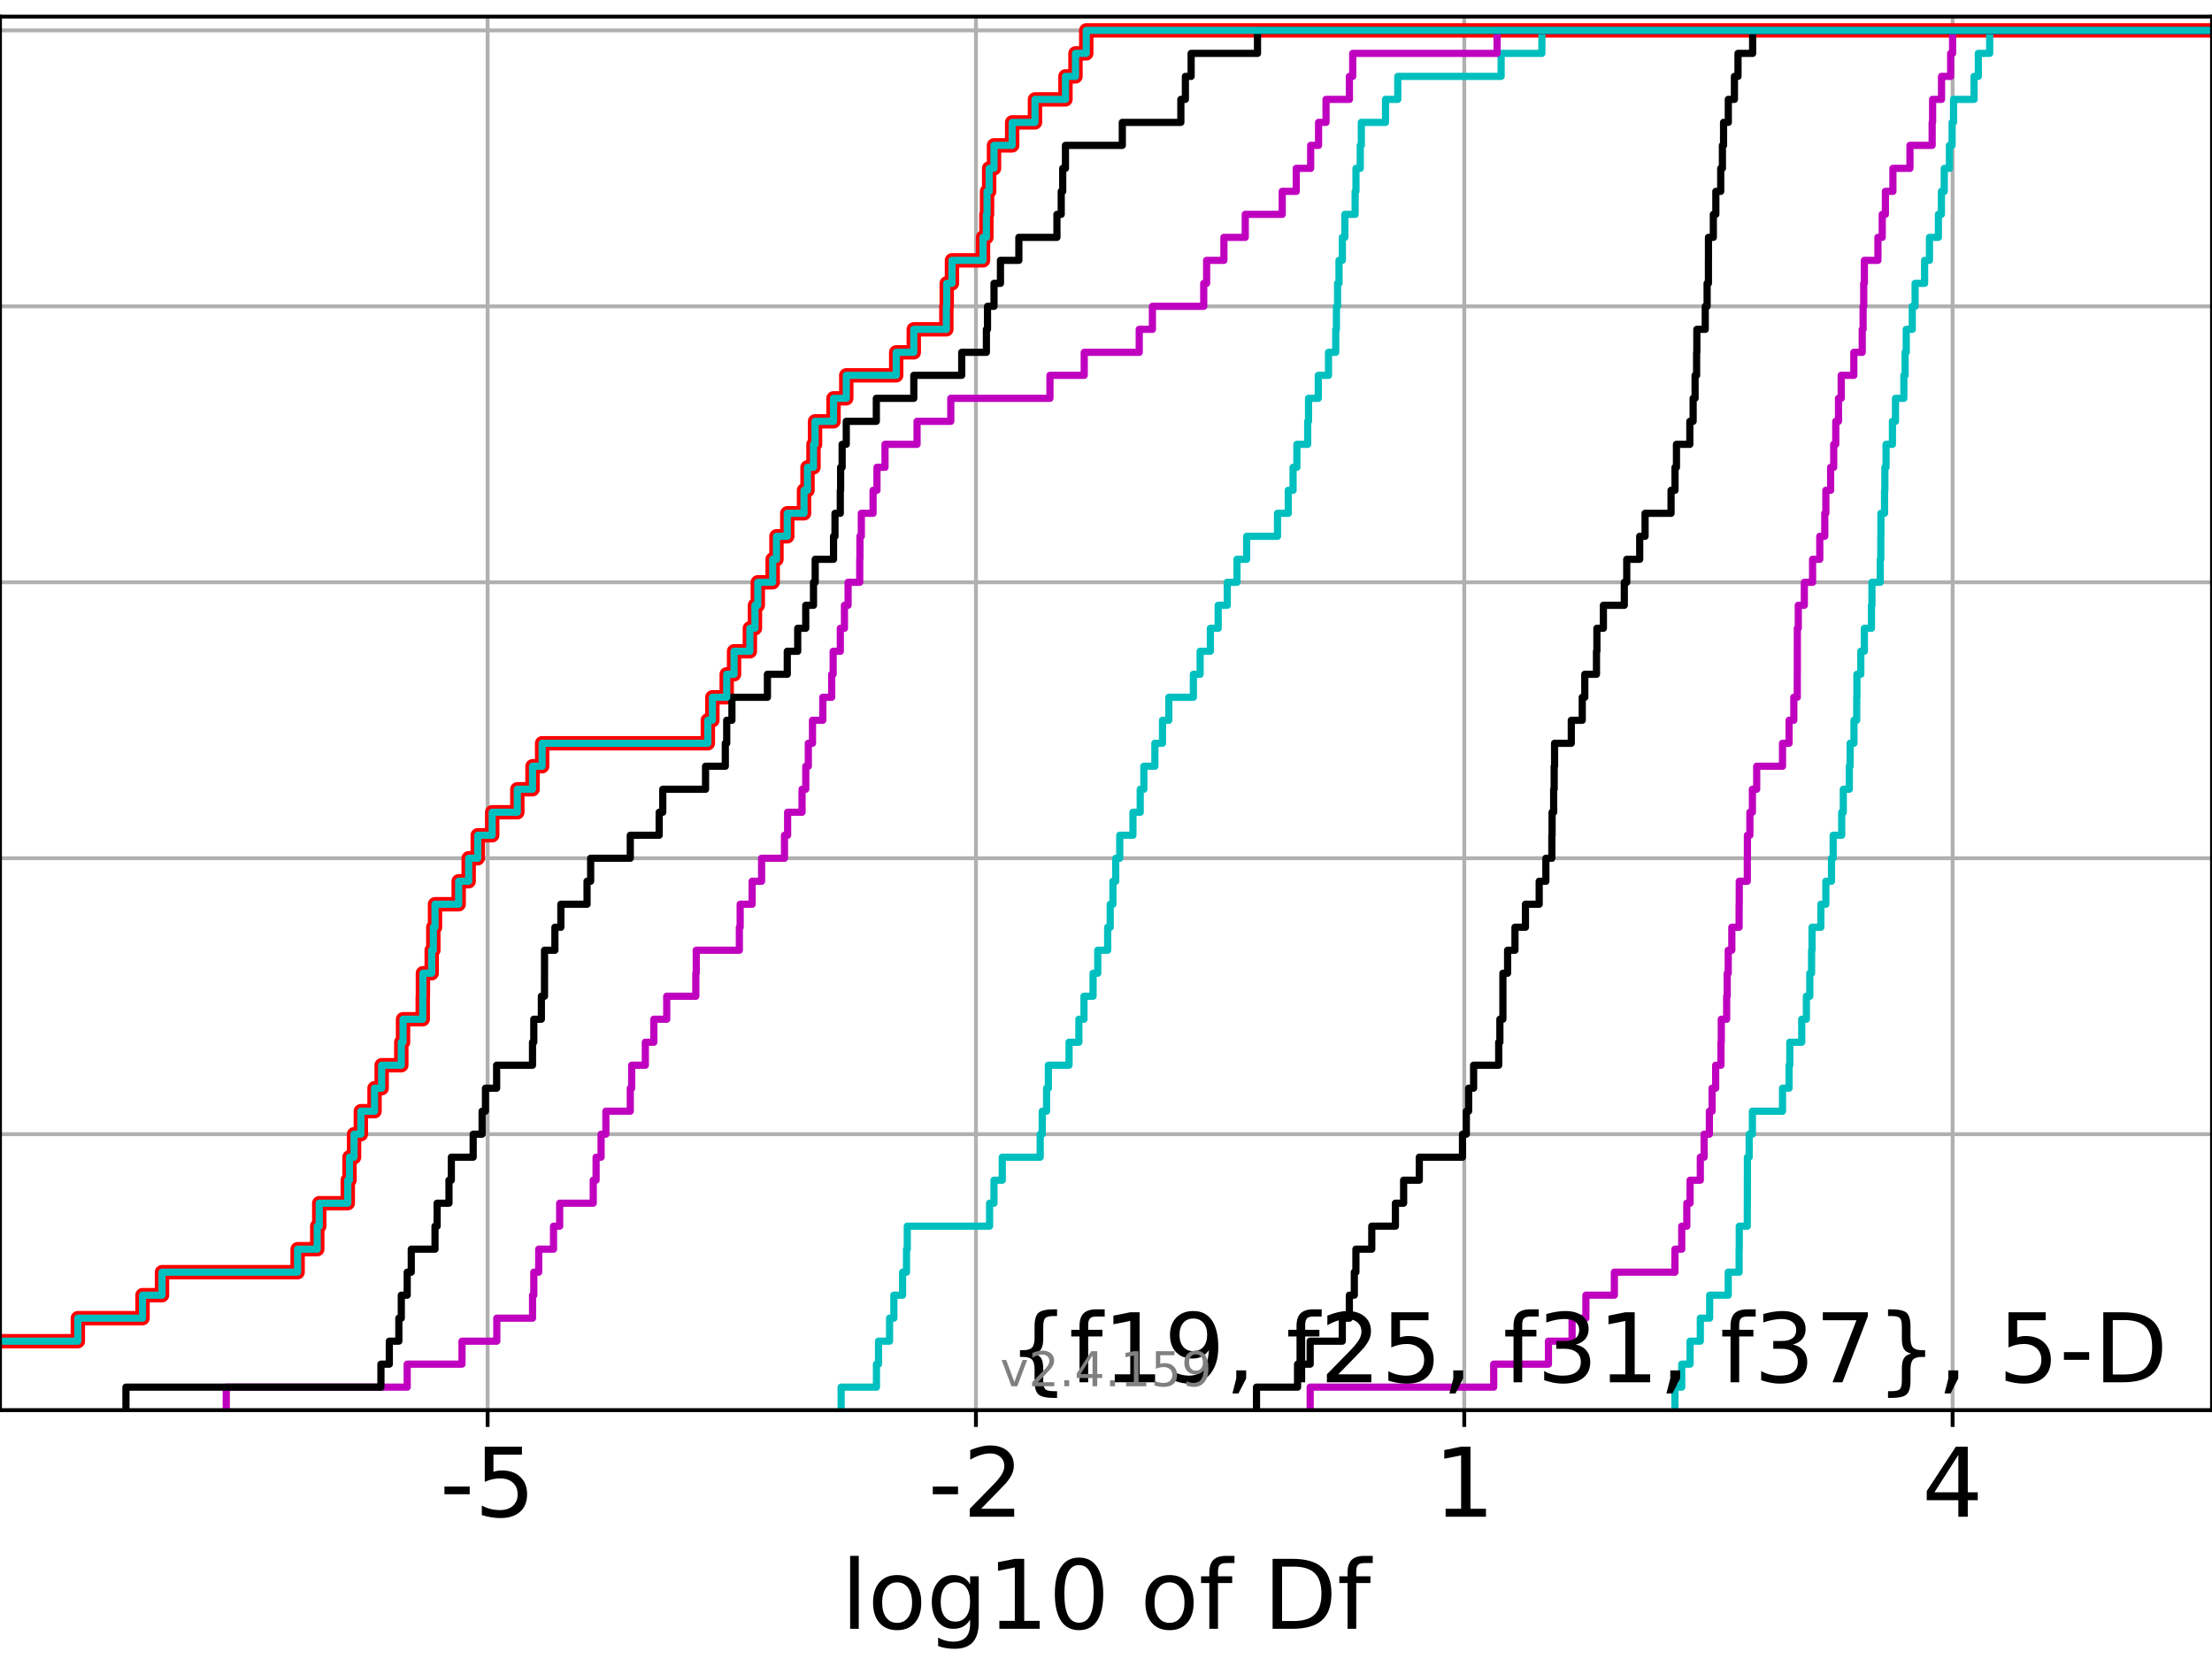 <?xml version="1.0" encoding="utf-8" standalone="no"?>
<!DOCTYPE svg PUBLIC "-//W3C//DTD SVG 1.1//EN"
  "http://www.w3.org/Graphics/SVG/1.1/DTD/svg11.dtd">
<!-- Created with matplotlib (https://matplotlib.org/) -->
<svg height="345.6pt" version="1.1" viewBox="0 0 460.8 345.6" width="460.8pt" xmlns="http://www.w3.org/2000/svg" xmlns:xlink="http://www.w3.org/1999/xlink">
 <defs>
  <style type="text/css">*{stroke-linecap:butt;stroke-linejoin:round;}</style>
 </defs>
 <g id="figure_1">
  <g id="patch_1">
   <path d="M 0 345.6 
L 460.8 345.6 
L 460.8 0 
L 0 0 
z
" style="fill:#ffffff;"/>
  </g>
  <g id="axes_1">
   <g id="patch_2">
    <path d="M 0 293.76 
L 460.8 293.76 
L 460.8 3.456 
L 0 3.456 
z
" style="fill:#ffffff;"/>
   </g>
   <g id="matplotlib.axis_1">
    <g id="xtick_1">
     <g id="line2d_1">
      <path clip-path="url(#pe3afa2df1f)" d="M 101.581 293.76 
L 101.581 3.456 
" style="fill:none;stroke:#b0b0b0;stroke-linecap:square;stroke-width:0.8;"/>
     </g>
     <g id="line2d_2">
      <defs>
       <path d="M 0 0 
L 0 3.5 
" id="m85951fb81a" style="stroke:#000000;stroke-width:0.8;"/>
      </defs>
      <g>
       <use style="stroke:#000000;stroke-width:0.8;" x="101.581" xlink:href="#m85951fb81a" y="293.76"/>
      </g>
     </g>
     <g id="text_1">
      <!-- -5 -->
      <g transform="translate(91.61 315.957)scale(0.2 -0.2)">
       <defs>
        <path d="M 4.891 31.391 
L 31.203 31.391 
L 31.203 23.391 
L 4.891 23.391 
z
" id="DejaVuSans-45"/>
        <path d="M 10.797 72.906 
L 49.516 72.906 
L 49.516 64.594 
L 19.828 64.594 
L 19.828 46.734 
Q 21.969 47.469 24.109 47.828 
Q 26.266 48.188 28.422 48.188 
Q 40.625 48.188 47.75 41.5 
Q 54.891 34.812 54.891 23.391 
Q 54.891 11.625 47.562 5.094 
Q 40.234 -1.422 26.906 -1.422 
Q 22.312 -1.422 17.547 -0.641 
Q 12.797 0.141 7.719 1.703 
L 7.719 11.625 
Q 12.109 9.234 16.797 8.062 
Q 21.484 6.891 26.703 6.891 
Q 35.156 6.891 40.078 11.328 
Q 45.016 15.766 45.016 23.391 
Q 45.016 31 40.078 35.438 
Q 35.156 39.891 26.703 39.891 
Q 22.75 39.891 18.812 39.016 
Q 14.891 38.141 10.797 36.281 
z
" id="DejaVuSans-53"/>
       </defs>
       <use xlink:href="#DejaVuSans-45"/>
       <use x="36.084" xlink:href="#DejaVuSans-53"/>
      </g>
     </g>
    </g>
    <g id="xtick_2">
     <g id="line2d_3">
      <path clip-path="url(#pe3afa2df1f)" d="M 203.308 293.76 
L 203.308 3.456 
" style="fill:none;stroke:#b0b0b0;stroke-linecap:square;stroke-width:0.8;"/>
     </g>
     <g id="line2d_4">
      <g>
       <use style="stroke:#000000;stroke-width:0.8;" x="203.308" xlink:href="#m85951fb81a" y="293.76"/>
      </g>
     </g>
     <g id="text_2">
      <!-- -2 -->
      <g transform="translate(193.338 315.957)scale(0.2 -0.2)">
       <defs>
        <path d="M 19.188 8.297 
L 53.609 8.297 
L 53.609 0 
L 7.328 0 
L 7.328 8.297 
Q 12.938 14.109 22.625 23.891 
Q 32.328 33.688 34.812 36.531 
Q 39.547 41.844 41.422 45.531 
Q 43.312 49.219 43.312 52.781 
Q 43.312 58.594 39.234 62.25 
Q 35.156 65.922 28.609 65.922 
Q 23.969 65.922 18.812 64.312 
Q 13.672 62.703 7.812 59.422 
L 7.812 69.391 
Q 13.766 71.781 18.938 73 
Q 24.125 74.219 28.422 74.219 
Q 39.75 74.219 46.484 68.547 
Q 53.219 62.891 53.219 53.422 
Q 53.219 48.922 51.531 44.891 
Q 49.859 40.875 45.406 35.406 
Q 44.188 33.984 37.641 27.219 
Q 31.109 20.453 19.188 8.297 
z
" id="DejaVuSans-50"/>
       </defs>
       <use xlink:href="#DejaVuSans-45"/>
       <use x="36.084" xlink:href="#DejaVuSans-50"/>
      </g>
     </g>
    </g>
    <g id="xtick_3">
     <g id="line2d_5">
      <path clip-path="url(#pe3afa2df1f)" d="M 305.035 293.76 
L 305.035 3.456 
" style="fill:none;stroke:#b0b0b0;stroke-linecap:square;stroke-width:0.8;"/>
     </g>
     <g id="line2d_6">
      <g>
       <use style="stroke:#000000;stroke-width:0.8;" x="305.035" xlink:href="#m85951fb81a" y="293.76"/>
      </g>
     </g>
     <g id="text_3">
      <!-- 1 -->
      <g transform="translate(298.673 315.957)scale(0.2 -0.2)">
       <defs>
        <path d="M 12.406 8.297 
L 28.516 8.297 
L 28.516 63.922 
L 10.984 60.406 
L 10.984 69.391 
L 28.422 72.906 
L 38.281 72.906 
L 38.281 8.297 
L 54.391 8.297 
L 54.391 0 
L 12.406 0 
z
" id="DejaVuSans-49"/>
       </defs>
       <use xlink:href="#DejaVuSans-49"/>
      </g>
     </g>
    </g>
    <g id="xtick_4">
     <g id="line2d_7">
      <path clip-path="url(#pe3afa2df1f)" d="M 406.763 293.76 
L 406.763 3.456 
" style="fill:none;stroke:#b0b0b0;stroke-linecap:square;stroke-width:0.8;"/>
     </g>
     <g id="line2d_8">
      <g>
       <use style="stroke:#000000;stroke-width:0.8;" x="406.763" xlink:href="#m85951fb81a" y="293.76"/>
      </g>
     </g>
     <g id="text_4">
      <!-- 4 -->
      <g transform="translate(400.4 315.957)scale(0.2 -0.2)">
       <defs>
        <path d="M 37.797 64.312 
L 12.891 25.391 
L 37.797 25.391 
z
M 35.203 72.906 
L 47.609 72.906 
L 47.609 25.391 
L 58.016 25.391 
L 58.016 17.188 
L 47.609 17.188 
L 47.609 0 
L 37.797 0 
L 37.797 17.188 
L 4.891 17.188 
L 4.891 26.703 
z
" id="DejaVuSans-52"/>
       </defs>
       <use xlink:href="#DejaVuSans-52"/>
      </g>
     </g>
    </g>
    <g id="text_5">
     <!-- log10 of Df -->
     <g transform="translate(175.214 339.313)scale(0.2 -0.2)">
      <defs>
       <path d="M 9.422 75.984 
L 18.406 75.984 
L 18.406 0 
L 9.422 0 
z
" id="DejaVuSans-108"/>
       <path d="M 30.609 48.391 
Q 23.391 48.391 19.188 42.75 
Q 14.984 37.109 14.984 27.297 
Q 14.984 17.484 19.156 11.844 
Q 23.344 6.203 30.609 6.203 
Q 37.797 6.203 41.984 11.859 
Q 46.188 17.531 46.188 27.297 
Q 46.188 37.016 41.984 42.703 
Q 37.797 48.391 30.609 48.391 
z
M 30.609 56 
Q 42.328 56 49.016 48.375 
Q 55.719 40.766 55.719 27.297 
Q 55.719 13.875 49.016 6.219 
Q 42.328 -1.422 30.609 -1.422 
Q 18.844 -1.422 12.172 6.219 
Q 5.516 13.875 5.516 27.297 
Q 5.516 40.766 12.172 48.375 
Q 18.844 56 30.609 56 
z
" id="DejaVuSans-111"/>
       <path d="M 45.406 27.984 
Q 45.406 37.75 41.375 43.109 
Q 37.359 48.484 30.078 48.484 
Q 22.859 48.484 18.828 43.109 
Q 14.797 37.75 14.797 27.984 
Q 14.797 18.266 18.828 12.891 
Q 22.859 7.516 30.078 7.516 
Q 37.359 7.516 41.375 12.891 
Q 45.406 18.266 45.406 27.984 
z
M 54.391 6.781 
Q 54.391 -7.172 48.188 -13.984 
Q 42 -20.797 29.203 -20.797 
Q 24.469 -20.797 20.266 -20.094 
Q 16.062 -19.391 12.109 -17.922 
L 12.109 -9.188 
Q 16.062 -11.328 19.922 -12.344 
Q 23.781 -13.375 27.781 -13.375 
Q 36.625 -13.375 41.016 -8.766 
Q 45.406 -4.156 45.406 5.172 
L 45.406 9.625 
Q 42.625 4.781 38.281 2.391 
Q 33.938 0 27.875 0 
Q 17.828 0 11.672 7.656 
Q 5.516 15.328 5.516 27.984 
Q 5.516 40.672 11.672 48.328 
Q 17.828 56 27.875 56 
Q 33.938 56 38.281 53.609 
Q 42.625 51.219 45.406 46.391 
L 45.406 54.688 
L 54.391 54.688 
z
" id="DejaVuSans-103"/>
       <path d="M 31.781 66.406 
Q 24.172 66.406 20.328 58.906 
Q 16.5 51.422 16.5 36.375 
Q 16.5 21.391 20.328 13.891 
Q 24.172 6.391 31.781 6.391 
Q 39.453 6.391 43.281 13.891 
Q 47.125 21.391 47.125 36.375 
Q 47.125 51.422 43.281 58.906 
Q 39.453 66.406 31.781 66.406 
z
M 31.781 74.219 
Q 44.047 74.219 50.516 64.516 
Q 56.984 54.828 56.984 36.375 
Q 56.984 17.969 50.516 8.266 
Q 44.047 -1.422 31.781 -1.422 
Q 19.531 -1.422 13.062 8.266 
Q 6.594 17.969 6.594 36.375 
Q 6.594 54.828 13.062 64.516 
Q 19.531 74.219 31.781 74.219 
z
" id="DejaVuSans-48"/>
       <path id="DejaVuSans-32"/>
       <path d="M 37.109 75.984 
L 37.109 68.5 
L 28.516 68.5 
Q 23.688 68.5 21.797 66.547 
Q 19.922 64.594 19.922 59.516 
L 19.922 54.688 
L 34.719 54.688 
L 34.719 47.703 
L 19.922 47.703 
L 19.922 0 
L 10.891 0 
L 10.891 47.703 
L 2.297 47.703 
L 2.297 54.688 
L 10.891 54.688 
L 10.891 58.5 
Q 10.891 67.625 15.141 71.797 
Q 19.391 75.984 28.609 75.984 
z
" id="DejaVuSans-102"/>
       <path d="M 19.672 64.797 
L 19.672 8.109 
L 31.594 8.109 
Q 46.688 8.109 53.688 14.938 
Q 60.688 21.781 60.688 36.531 
Q 60.688 51.172 53.688 57.984 
Q 46.688 64.797 31.594 64.797 
z
M 9.812 72.906 
L 30.078 72.906 
Q 51.266 72.906 61.172 64.094 
Q 71.094 55.281 71.094 36.531 
Q 71.094 17.672 61.125 8.828 
Q 51.172 0 30.078 0 
L 9.812 0 
z
" id="DejaVuSans-68"/>
      </defs>
      <use xlink:href="#DejaVuSans-108"/>
      <use x="27.783" xlink:href="#DejaVuSans-111"/>
      <use x="88.965" xlink:href="#DejaVuSans-103"/>
      <use x="152.441" xlink:href="#DejaVuSans-49"/>
      <use x="216.064" xlink:href="#DejaVuSans-48"/>
      <use x="279.688" xlink:href="#DejaVuSans-32"/>
      <use x="311.475" xlink:href="#DejaVuSans-111"/>
      <use x="372.656" xlink:href="#DejaVuSans-102"/>
      <use x="407.861" xlink:href="#DejaVuSans-32"/>
      <use x="439.648" xlink:href="#DejaVuSans-68"/>
      <use x="516.65" xlink:href="#DejaVuSans-102"/>
     </g>
    </g>
   </g>
   <g id="matplotlib.axis_2">
    <g id="ytick_1">
     <g id="line2d_9">
      <path clip-path="url(#pe3afa2df1f)" d="M 0 293.76 
L 460.8 293.76 
" style="fill:none;stroke:#b0b0b0;stroke-linecap:square;stroke-width:0.8;"/>
     </g>
     <g id="line2d_10">
      <defs>
       <path d="M 0 0 
L -3.5 0 
" id="m89ffb1d52b" style="stroke:#000000;stroke-width:0.8;"/>
      </defs>
      <g>
       <use style="stroke:#000000;stroke-width:0.8;" x="0" xlink:href="#m89ffb1d52b" y="293.76"/>
      </g>
     </g>
    </g>
    <g id="ytick_2">
     <g id="line2d_11">
      <path clip-path="url(#pe3afa2df1f)" d="M 0 236.274 
L 460.8 236.274 
" style="fill:none;stroke:#b0b0b0;stroke-linecap:square;stroke-width:0.8;"/>
     </g>
     <g id="line2d_12">
      <g>
       <use style="stroke:#000000;stroke-width:0.8;" x="0" xlink:href="#m89ffb1d52b" y="236.274"/>
      </g>
     </g>
    </g>
    <g id="ytick_3">
     <g id="line2d_13">
      <path clip-path="url(#pe3afa2df1f)" d="M 0 178.788 
L 460.8 178.788 
" style="fill:none;stroke:#b0b0b0;stroke-linecap:square;stroke-width:0.8;"/>
     </g>
     <g id="line2d_14">
      <g>
       <use style="stroke:#000000;stroke-width:0.8;" x="0" xlink:href="#m89ffb1d52b" y="178.788"/>
      </g>
     </g>
    </g>
    <g id="ytick_4">
     <g id="line2d_15">
      <path clip-path="url(#pe3afa2df1f)" d="M 0 121.302 
L 460.8 121.302 
" style="fill:none;stroke:#b0b0b0;stroke-linecap:square;stroke-width:0.8;"/>
     </g>
     <g id="line2d_16">
      <g>
       <use style="stroke:#000000;stroke-width:0.8;" x="0" xlink:href="#m89ffb1d52b" y="121.302"/>
      </g>
     </g>
    </g>
    <g id="ytick_5">
     <g id="line2d_17">
      <path clip-path="url(#pe3afa2df1f)" d="M 0 63.816 
L 460.8 63.816 
" style="fill:none;stroke:#b0b0b0;stroke-linecap:square;stroke-width:0.8;"/>
     </g>
     <g id="line2d_18">
      <g>
       <use style="stroke:#000000;stroke-width:0.8;" x="0" xlink:href="#m89ffb1d52b" y="63.816"/>
      </g>
     </g>
    </g>
    <g id="ytick_6">
     <g id="line2d_19">
      <path clip-path="url(#pe3afa2df1f)" d="M 0 6.33 
L 460.8 6.33 
" style="fill:none;stroke:#b0b0b0;stroke-linecap:square;stroke-width:0.8;"/>
     </g>
     <g id="line2d_20">
      <g>
       <use style="stroke:#000000;stroke-width:0.8;" x="0" xlink:href="#m89ffb1d52b" y="6.33"/>
      </g>
     </g>
    </g>
   </g>
   <g id="line2d_21">
    <path clip-path="url(#pe3afa2df1f)" d="M -1 279.389 
L 16.219 279.389 
L 16.219 274.598 
L 29.692 274.598 
L 29.692 269.808 
L 33.747 269.808 
L 33.747 265.017 
L 61.999 265.017 
L 61.999 260.227 
L 66.087 260.227 
L 66.087 255.436 
L 66.505 255.436 
L 66.505 250.646 
L 72.447 250.646 
L 72.447 245.855 
L 72.808 245.855 
L 72.808 241.065 
L 73.755 241.065 
L 73.755 236.274 
L 75.175 236.274 
L 75.175 231.484 
L 78.022 231.484 
L 78.022 226.693 
L 79.507 226.693 
L 79.507 221.903 
L 83.599 221.903 
L 83.599 217.112 
L 83.961 217.112 
L 83.961 212.322 
L 88.064 212.322 
L 88.064 207.531 
L 88.101 207.531 
L 88.101 202.741 
L 89.929 202.741 
L 89.929 197.95 
L 90.271 197.95 
L 90.271 193.16 
L 90.621 193.16 
L 90.621 188.369 
L 95.55 188.369 
L 95.55 183.579 
L 97.634 183.579 
L 97.634 178.788 
L 99.525 178.788 
L 99.525 173.998 
L 102.53 173.998 
L 102.53 169.207 
L 107.768 169.207 
L 107.768 164.417 
L 110.931 164.417 
L 110.931 159.626 
L 112.935 159.626 
L 112.935 154.836 
L 147.454 154.836 
L 147.454 150.045 
L 148.401 150.045 
L 148.401 145.255 
L 151.387 145.255 
L 151.387 140.464 
L 152.918 140.464 
L 152.918 135.674 
L 156.211 135.674 
L 156.211 130.883 
L 157.271 130.883 
L 157.271 126.093 
L 157.864 126.093 
L 157.864 121.302 
L 160.961 121.302 
L 160.961 116.512 
L 161.751 116.512 
L 161.751 111.721 
L 164.004 111.721 
L 164.004 106.931 
L 167.492 106.931 
L 167.492 102.14 
L 168.219 102.14 
L 168.219 97.35 
L 169.467 97.35 
L 169.467 92.559 
L 169.788 92.559 
L 169.788 87.769 
L 173.639 87.769 
L 173.639 82.978 
L 176.293 82.978 
L 176.293 78.188 
L 186.696 78.188 
L 186.696 73.397 
L 190.358 73.397 
L 190.358 68.607 
L 197.142 68.607 
L 197.142 63.816 
L 197.217 63.816 
L 197.217 59.026 
L 198.311 59.026 
L 198.311 54.235 
L 204.782 54.235 
L 204.782 49.445 
L 205.485 49.445 
L 205.485 44.654 
L 205.622 44.654 
L 205.622 39.864 
L 206.06 39.864 
L 206.06 35.073 
L 207.07 35.073 
L 207.07 30.283 
L 210.855 30.283 
L 210.855 25.492 
L 215.606 25.492 
L 215.606 20.702 
L 221.955 20.702 
L 221.955 15.911 
L 224.043 15.911 
L 224.043 11.121 
L 226.285 11.121 
L 226.285 6.33 
L 226.285 6.33 
L 226.285 6.33 
L 460.8 6.33 
" style="fill:none;stroke:#ff0000;stroke-linecap:square;stroke-width:3;"/>
   </g>
   <g id="line2d_22">
    <path clip-path="url(#pe3afa2df1f)" d="M 348.92 293.76 
L 348.92 288.97 
L 350.336 288.97 
L 350.336 284.179 
L 352.075 284.179 
L 352.075 279.389 
L 354.21 279.389 
L 354.21 274.598 
L 356.153 274.598 
L 356.153 269.808 
L 360.022 269.808 
L 360.022 265.017 
L 362.29 265.017 
L 362.29 260.227 
L 362.32 260.227 
L 362.32 255.436 
L 363.997 255.436 
L 363.997 250.646 
L 364.01 250.646 
L 364.01 245.855 
L 364.015 245.855 
L 364.015 241.065 
L 364.383 241.065 
L 364.383 236.274 
L 365.056 236.274 
L 365.056 231.484 
L 371.329 231.484 
L 371.329 226.693 
L 372.697 226.693 
L 372.697 221.903 
L 372.847 221.903 
L 372.847 217.112 
L 375.33 217.112 
L 375.33 212.322 
L 376.304 212.322 
L 376.304 207.531 
L 377.017 207.531 
L 377.017 202.741 
L 377.386 202.741 
L 377.386 197.95 
L 377.477 197.95 
L 377.477 193.16 
L 379.319 193.16 
L 379.319 188.369 
L 380.359 188.369 
L 380.359 183.579 
L 381.535 183.579 
L 381.535 178.788 
L 381.881 178.788 
L 381.881 173.998 
L 383.66 173.998 
L 383.66 169.207 
L 383.995 169.207 
L 383.995 164.417 
L 385.244 164.417 
L 385.244 159.626 
L 385.41 159.626 
L 385.41 154.836 
L 386.216 154.836 
L 386.216 150.045 
L 386.789 150.045 
L 386.789 145.255 
L 386.828 145.255 
L 386.828 140.464 
L 387.639 140.464 
L 387.639 135.674 
L 388.381 135.674 
L 388.381 130.883 
L 389.859 130.883 
L 389.859 126.093 
L 389.961 126.093 
L 389.961 121.302 
L 391.686 121.302 
L 391.686 116.512 
L 391.804 116.512 
L 391.804 111.721 
L 391.827 111.721 
L 391.827 106.931 
L 392.585 106.931 
L 392.585 102.14 
L 392.653 102.14 
L 392.653 97.35 
L 392.899 97.35 
L 392.899 92.559 
L 394.231 92.559 
L 394.231 87.769 
L 394.864 87.769 
L 394.864 82.978 
L 396.606 82.978 
L 396.606 78.188 
L 396.87 78.188 
L 396.87 73.397 
L 397.103 73.397 
L 397.103 68.607 
L 398.36 68.607 
L 398.36 63.816 
L 398.951 63.816 
L 398.951 59.026 
L 400.927 59.026 
L 400.927 54.235 
L 401.948 54.235 
L 401.948 49.445 
L 403.8 49.445 
L 403.8 44.654 
L 404.43 44.654 
L 404.43 39.864 
L 405.025 39.864 
L 405.025 35.073 
L 406.099 35.073 
L 406.099 30.283 
L 406.658 30.283 
L 406.658 25.492 
L 406.956 25.492 
L 406.956 20.702 
L 411.233 20.702 
L 411.233 15.911 
L 412.117 15.911 
L 412.117 11.121 
L 414.488 11.121 
L 414.488 6.33 
L 414.488 6.33 
L 414.488 6.33 
L 460.8 6.33 
" style="fill:none;stroke:#00bfbf;stroke-linecap:square;stroke-width:1.5;"/>
   </g>
   <g id="line2d_23">
    <path clip-path="url(#pe3afa2df1f)" d="M 272.933 293.76 
L 272.933 288.97 
L 311.167 288.97 
L 311.167 284.179 
L 322.569 284.179 
L 322.569 279.389 
L 327.492 279.389 
L 327.492 274.598 
L 330.369 274.598 
L 330.369 269.808 
L 336.301 269.808 
L 336.301 265.017 
L 348.92 265.017 
L 348.92 260.227 
L 350.336 260.227 
L 350.336 255.436 
L 351.393 255.436 
L 351.393 250.646 
L 352.075 250.646 
L 352.075 245.855 
L 354.21 245.855 
L 354.21 241.065 
L 354.999 241.065 
L 354.999 236.274 
L 356.092 236.274 
L 356.092 231.484 
L 356.658 231.484 
L 356.658 226.693 
L 357.407 226.693 
L 357.407 221.903 
L 358.513 221.903 
L 358.513 217.112 
L 358.576 217.112 
L 358.576 212.322 
L 359.695 212.322 
L 359.695 207.531 
L 359.808 207.531 
L 359.808 202.741 
L 360.022 202.741 
L 360.022 197.95 
L 360.773 197.95 
L 360.773 193.16 
L 362.29 193.16 
L 362.29 188.369 
L 362.32 188.369 
L 362.32 183.579 
L 363.997 183.579 
L 363.997 178.788 
L 364.015 178.788 
L 364.015 173.998 
L 364.533 173.998 
L 364.533 169.207 
L 365.056 169.207 
L 365.056 164.417 
L 365.949 164.417 
L 365.949 159.626 
L 371.329 159.626 
L 371.329 154.836 
L 372.697 154.836 
L 372.697 150.045 
L 373.685 150.045 
L 373.685 145.255 
L 374.404 145.255 
L 374.404 140.464 
L 374.414 140.464 
L 374.414 135.674 
L 374.416 135.674 
L 374.416 130.883 
L 374.616 130.883 
L 374.616 126.093 
L 375.876 126.093 
L 375.876 121.302 
L 377.595 121.302 
L 377.595 116.512 
L 379.094 116.512 
L 379.094 111.721 
L 380.132 111.721 
L 380.132 106.931 
L 380.359 106.931 
L 380.359 102.14 
L 381.357 102.14 
L 381.357 97.35 
L 381.995 97.35 
L 381.995 92.559 
L 382.423 92.559 
L 382.423 87.769 
L 382.993 87.769 
L 382.993 82.978 
L 383.556 82.978 
L 383.556 78.188 
L 386.186 78.188 
L 386.186 73.397 
L 387.937 73.397 
L 387.937 68.607 
L 388.12 68.607 
L 388.12 63.816 
L 388.246 63.816 
L 388.246 59.026 
L 388.381 59.026 
L 388.381 54.235 
L 391.205 54.235 
L 391.205 49.445 
L 392.106 49.445 
L 392.106 44.654 
L 392.763 44.654 
L 392.763 39.864 
L 394.327 39.864 
L 394.327 35.073 
L 397.879 35.073 
L 397.879 30.283 
L 402.503 30.283 
L 402.503 25.492 
L 402.596 25.492 
L 402.596 20.702 
L 404.457 20.702 
L 404.457 15.911 
L 406.357 15.911 
L 406.357 11.121 
L 406.763 11.121 
L 406.763 6.33 
L 406.763 6.33 
L 406.763 6.33 
L 460.8 6.33 
" style="fill:none;stroke:#bf00bf;stroke-linecap:square;stroke-width:1.5;"/>
   </g>
   <g id="line2d_24">
    <path clip-path="url(#pe3afa2df1f)" d="M 261.753 293.76 
L 261.753 288.97 
L 270.305 288.97 
L 270.305 284.179 
L 272.933 284.179 
L 272.933 279.389 
L 279.623 279.389 
L 279.623 274.598 
L 281.092 274.598 
L 281.092 269.808 
L 282.129 269.808 
L 282.129 265.017 
L 282.46 265.017 
L 282.46 260.227 
L 285.764 260.227 
L 285.764 255.436 
L 290.69 255.436 
L 290.69 250.646 
L 292.402 250.646 
L 292.402 245.855 
L 295.665 245.855 
L 295.665 241.065 
L 304.662 241.065 
L 304.662 236.274 
L 305.464 236.274 
L 305.464 231.484 
L 305.94 231.484 
L 305.94 226.693 
L 306.98 226.693 
L 306.98 221.903 
L 312.207 221.903 
L 312.207 217.112 
L 312.453 217.112 
L 312.453 212.322 
L 313.08 212.322 
L 313.08 207.531 
L 313.081 207.531 
L 313.081 202.741 
L 314.062 202.741 
L 314.062 197.95 
L 315.597 197.95 
L 315.597 193.16 
L 317.778 193.16 
L 317.778 188.369 
L 320.642 188.369 
L 320.642 183.579 
L 322.033 183.579 
L 322.033 178.788 
L 323.276 178.788 
L 323.276 173.998 
L 323.327 173.998 
L 323.327 169.207 
L 323.656 169.207 
L 323.656 164.417 
L 323.763 164.417 
L 323.763 159.626 
L 323.846 159.626 
L 323.846 154.836 
L 327.328 154.836 
L 327.328 150.045 
L 329.61 150.045 
L 329.61 145.255 
L 330.141 145.255 
L 330.141 140.464 
L 332.575 140.464 
L 332.575 135.674 
L 332.661 135.674 
L 332.661 130.883 
L 334.017 130.883 
L 334.017 126.093 
L 338.372 126.093 
L 338.372 121.302 
L 338.88 121.302 
L 338.88 116.512 
L 341.581 116.512 
L 341.581 111.721 
L 342.7 111.721 
L 342.7 106.931 
L 348.111 106.931 
L 348.111 102.14 
L 348.937 102.14 
L 348.937 97.35 
L 349.237 97.35 
L 349.237 92.559 
L 352.024 92.559 
L 352.024 87.769 
L 352.71 87.769 
L 352.71 82.978 
L 353.115 82.978 
L 353.115 78.188 
L 353.435 78.188 
L 353.435 73.397 
L 353.481 73.397 
L 353.481 68.607 
L 355.235 68.607 
L 355.235 63.816 
L 355.624 63.816 
L 355.624 59.026 
L 355.898 59.026 
L 355.898 54.235 
L 355.904 54.235 
L 355.904 49.445 
L 356.919 49.445 
L 356.919 44.654 
L 357.441 44.654 
L 357.441 39.864 
L 358.456 39.864 
L 358.456 35.073 
L 358.81 35.073 
L 358.81 30.283 
L 359.048 30.283 
L 359.048 25.492 
L 360.038 25.492 
L 360.038 20.702 
L 361.312 20.702 
L 361.312 15.911 
L 362.057 15.911 
L 362.057 11.121 
L 365.104 11.121 
L 365.104 6.33 
L 365.104 6.33 
L 365.104 6.33 
L 460.8 6.33 
" style="fill:none;stroke:#000000;stroke-linecap:square;stroke-width:1.5;"/>
   </g>
   <g id="line2d_25">
    <path clip-path="url(#pe3afa2df1f)" d="M 175.222 293.76 
L 175.222 288.97 
L 182.581 288.97 
L 182.581 284.179 
L 183.014 284.179 
L 183.014 279.389 
L 185.312 279.389 
L 185.312 274.598 
L 186.208 274.598 
L 186.208 269.808 
L 188.027 269.808 
L 188.027 265.017 
L 188.843 265.017 
L 188.843 260.227 
L 189.002 260.227 
L 189.002 255.436 
L 206.149 255.436 
L 206.149 250.646 
L 207.066 250.646 
L 207.066 245.855 
L 208.793 245.855 
L 208.793 241.065 
L 216.691 241.065 
L 216.691 236.274 
L 217.119 236.274 
L 217.119 231.484 
L 218.021 231.484 
L 218.021 226.693 
L 218.394 226.693 
L 218.394 221.903 
L 222.703 221.903 
L 222.703 217.112 
L 224.751 217.112 
L 224.751 212.322 
L 225.81 212.322 
L 225.81 207.531 
L 227.709 207.531 
L 227.709 202.741 
L 228.686 202.741 
L 228.686 197.95 
L 230.747 197.95 
L 230.747 193.16 
L 231.28 193.16 
L 231.28 188.369 
L 231.841 188.369 
L 231.841 183.579 
L 232.426 183.579 
L 232.426 178.788 
L 233.264 178.788 
L 233.264 173.998 
L 236.01 173.998 
L 236.01 169.207 
L 237.531 169.207 
L 237.531 164.417 
L 238.284 164.417 
L 238.284 159.626 
L 240.583 159.626 
L 240.583 154.836 
L 242.174 154.836 
L 242.174 150.045 
L 243.488 150.045 
L 243.488 145.255 
L 248.603 145.255 
L 248.603 140.464 
L 250.006 140.464 
L 250.006 135.674 
L 252.14 135.674 
L 252.14 130.883 
L 253.77 130.883 
L 253.77 126.093 
L 255.662 126.093 
L 255.662 121.302 
L 257.684 121.302 
L 257.684 116.512 
L 259.705 116.512 
L 259.705 111.721 
L 266.129 111.721 
L 266.129 106.931 
L 268.37 106.931 
L 268.37 102.14 
L 269.37 102.14 
L 269.37 97.35 
L 270.165 97.35 
L 270.165 92.559 
L 272.418 92.559 
L 272.418 87.769 
L 272.593 87.769 
L 272.593 82.978 
L 274.621 82.978 
L 274.621 78.188 
L 276.756 78.188 
L 276.756 73.397 
L 278.258 73.397 
L 278.258 68.607 
L 278.403 68.607 
L 278.403 63.816 
L 278.641 63.816 
L 278.641 59.026 
L 278.939 59.026 
L 278.939 54.235 
L 279.637 54.235 
L 279.637 49.445 
L 280.155 49.445 
L 280.155 44.654 
L 282.3 44.654 
L 282.3 39.864 
L 282.474 39.864 
L 282.474 35.073 
L 283.366 35.073 
L 283.366 30.283 
L 283.587 30.283 
L 283.587 25.492 
L 288.629 25.492 
L 288.629 20.702 
L 291.183 20.702 
L 291.183 15.911 
L 312.713 15.911 
L 312.713 11.121 
L 321.201 11.121 
L 321.201 6.33 
L 321.201 6.33 
L 321.201 6.33 
L 460.8 6.33 
" style="fill:none;stroke:#00bfbf;stroke-linecap:square;stroke-width:1.5;"/>
   </g>
   <g id="line2d_26">
    <path clip-path="url(#pe3afa2df1f)" d="M 47.138 293.76 
L 47.138 288.97 
L 84.829 288.97 
L 84.829 284.179 
L 96.242 284.179 
L 96.242 279.389 
L 103.491 279.389 
L 103.491 274.598 
L 110.942 274.598 
L 110.942 269.808 
L 111.202 269.808 
L 111.202 265.017 
L 112.225 265.017 
L 112.225 260.227 
L 115.308 260.227 
L 115.308 255.436 
L 116.591 255.436 
L 116.591 250.646 
L 123.584 250.646 
L 123.584 245.855 
L 124.177 245.855 
L 124.177 241.065 
L 125.218 241.065 
L 125.218 236.274 
L 126.212 236.274 
L 126.212 231.484 
L 131.3 231.484 
L 131.3 226.693 
L 131.59 226.693 
L 131.59 221.903 
L 134.433 221.903 
L 134.433 217.112 
L 136.202 217.112 
L 136.202 212.322 
L 138.894 212.322 
L 138.894 207.531 
L 144.954 207.531 
L 144.954 202.741 
L 145.038 202.741 
L 145.038 197.95 
L 154.024 197.95 
L 154.024 193.16 
L 154.19 193.16 
L 154.19 188.369 
L 156.684 188.369 
L 156.684 183.579 
L 158.654 183.579 
L 158.654 178.788 
L 163.422 178.788 
L 163.422 173.998 
L 164.077 173.998 
L 164.077 169.207 
L 167.082 169.207 
L 167.082 164.417 
L 167.857 164.417 
L 167.857 159.626 
L 168.386 159.626 
L 168.386 154.836 
L 169.257 154.836 
L 169.257 150.045 
L 171.403 150.045 
L 171.403 145.255 
L 173.255 145.255 
L 173.255 140.464 
L 173.561 140.464 
L 173.561 135.674 
L 175.055 135.674 
L 175.055 130.883 
L 175.915 130.883 
L 175.915 126.093 
L 176.672 126.093 
L 176.672 121.302 
L 179.097 121.302 
L 179.097 116.512 
L 179.139 116.512 
L 179.139 111.721 
L 179.429 111.721 
L 179.429 106.931 
L 181.878 106.931 
L 181.878 102.14 
L 182.688 102.14 
L 182.688 97.35 
L 184.364 97.35 
L 184.364 92.559 
L 191.041 92.559 
L 191.041 87.769 
L 198.067 87.769 
L 198.067 82.978 
L 218.725 82.978 
L 218.725 78.188 
L 225.865 78.188 
L 225.865 73.397 
L 237.325 73.397 
L 237.325 68.607 
L 240.066 68.607 
L 240.066 63.816 
L 250.755 63.816 
L 250.755 59.026 
L 251.362 59.026 
L 251.362 54.235 
L 254.963 54.235 
L 254.963 49.445 
L 259.407 49.445 
L 259.407 44.654 
L 267.107 44.654 
L 267.107 39.864 
L 270.031 39.864 
L 270.031 35.073 
L 273.037 35.073 
L 273.037 30.283 
L 274.679 30.283 
L 274.679 25.492 
L 276.236 25.492 
L 276.236 20.702 
L 281.106 20.702 
L 281.106 15.911 
L 281.797 15.911 
L 281.797 11.121 
L 311.866 11.121 
L 311.866 6.33 
L 311.866 6.33 
L 311.866 6.33 
L 460.8 6.33 
" style="fill:none;stroke:#bf00bf;stroke-linecap:square;stroke-width:1.5;"/>
   </g>
   <g id="line2d_27">
    <path clip-path="url(#pe3afa2df1f)" d="M 26.237 293.76 
L 26.237 288.97 
L 79.356 288.97 
L 79.356 284.179 
L 81.102 284.179 
L 81.102 279.389 
L 83.088 279.389 
L 83.088 274.598 
L 83.599 274.598 
L 83.599 269.808 
L 84.828 269.808 
L 84.828 265.017 
L 85.675 265.017 
L 85.675 260.227 
L 90.621 260.227 
L 90.621 255.436 
L 91.062 255.436 
L 91.062 250.646 
L 93.532 250.646 
L 93.532 245.855 
L 94.02 245.855 
L 94.02 241.065 
L 98.569 241.065 
L 98.569 236.274 
L 100.43 236.274 
L 100.43 231.484 
L 101.128 231.484 
L 101.128 226.693 
L 103.457 226.693 
L 103.457 221.903 
L 110.931 221.903 
L 110.931 217.112 
L 111.198 217.112 
L 111.198 212.322 
L 112.779 212.322 
L 112.779 207.531 
L 113.43 207.531 
L 113.43 202.741 
L 113.435 202.741 
L 113.435 197.95 
L 115.596 197.95 
L 115.596 193.16 
L 116.837 193.16 
L 116.837 188.369 
L 122.293 188.369 
L 122.293 183.579 
L 123.043 183.579 
L 123.043 178.788 
L 131.297 178.788 
L 131.297 173.998 
L 137.316 173.998 
L 137.316 169.207 
L 138.067 169.207 
L 138.067 164.417 
L 146.981 164.417 
L 146.981 159.626 
L 151.095 159.626 
L 151.095 154.836 
L 151.387 154.836 
L 151.387 150.045 
L 152.474 150.045 
L 152.474 145.255 
L 159.868 145.255 
L 159.868 140.464 
L 164.004 140.464 
L 164.004 135.674 
L 166.176 135.674 
L 166.176 130.883 
L 167.85 130.883 
L 167.85 126.093 
L 169.467 126.093 
L 169.467 121.302 
L 169.82 121.302 
L 169.82 116.512 
L 173.641 116.512 
L 173.641 111.721 
L 173.943 111.721 
L 173.943 106.931 
L 175.051 106.931 
L 175.051 102.14 
L 175.117 102.14 
L 175.117 97.35 
L 175.432 97.35 
L 175.432 92.559 
L 176.293 92.559 
L 176.293 87.769 
L 182.555 87.769 
L 182.555 82.978 
L 190.363 82.978 
L 190.363 78.188 
L 200.344 78.188 
L 200.344 73.397 
L 205.485 73.397 
L 205.485 68.607 
L 205.716 68.607 
L 205.716 63.816 
L 207.07 63.816 
L 207.07 59.026 
L 208.413 59.026 
L 208.413 54.235 
L 212.247 54.235 
L 212.247 49.445 
L 220.18 49.445 
L 220.18 44.654 
L 221.072 44.654 
L 221.072 39.864 
L 221.384 39.864 
L 221.384 35.073 
L 221.955 35.073 
L 221.955 30.283 
L 233.797 30.283 
L 233.797 25.492 
L 245.994 25.492 
L 245.994 20.702 
L 246.938 20.702 
L 246.938 15.911 
L 248.135 15.911 
L 248.135 11.121 
L 261.96 11.121 
L 261.96 6.33 
L 261.96 6.33 
L 261.96 6.33 
L 460.8 6.33 
" style="fill:none;stroke:#000000;stroke-linecap:square;stroke-width:1.5;"/>
   </g>
   <g id="line2d_28">
    <path clip-path="url(#pe3afa2df1f)" d="M -1 279.389 
L 16.219 279.389 
L 16.219 274.598 
L 29.692 274.598 
L 29.692 269.808 
L 33.747 269.808 
L 33.747 265.017 
L 61.999 265.017 
L 61.999 260.227 
L 66.087 260.227 
L 66.087 255.436 
L 66.505 255.436 
L 66.505 250.646 
L 72.447 250.646 
L 72.447 245.855 
L 72.808 245.855 
L 72.808 241.065 
L 73.755 241.065 
L 73.755 236.274 
L 75.175 236.274 
L 75.175 231.484 
L 78.022 231.484 
L 78.022 226.693 
L 79.507 226.693 
L 79.507 221.903 
L 83.599 221.903 
L 83.599 217.112 
L 83.961 217.112 
L 83.961 212.322 
L 88.064 212.322 
L 88.064 207.531 
L 88.101 207.531 
L 88.101 202.741 
L 89.929 202.741 
L 89.929 197.95 
L 90.271 197.95 
L 90.271 193.16 
L 90.621 193.16 
L 90.621 188.369 
L 95.55 188.369 
L 95.55 183.579 
L 97.634 183.579 
L 97.634 178.788 
L 99.525 178.788 
L 99.525 173.998 
L 102.53 173.998 
L 102.53 169.207 
L 107.768 169.207 
L 107.768 164.417 
L 110.931 164.417 
L 110.931 159.626 
L 112.935 159.626 
L 112.935 154.836 
L 147.454 154.836 
L 147.454 150.045 
L 148.401 150.045 
L 148.401 145.255 
L 151.387 145.255 
L 151.387 140.464 
L 152.918 140.464 
L 152.918 135.674 
L 156.211 135.674 
L 156.211 130.883 
L 157.271 130.883 
L 157.271 126.093 
L 157.864 126.093 
L 157.864 121.302 
L 160.961 121.302 
L 160.961 116.512 
L 161.751 116.512 
L 161.751 111.721 
L 164.004 111.721 
L 164.004 106.931 
L 167.492 106.931 
L 167.492 102.14 
L 168.219 102.14 
L 168.219 97.35 
L 169.467 97.35 
L 169.467 92.559 
L 169.788 92.559 
L 169.788 87.769 
L 173.639 87.769 
L 173.639 82.978 
L 176.293 82.978 
L 176.293 78.188 
L 186.696 78.188 
L 186.696 73.397 
L 190.358 73.397 
L 190.358 68.607 
L 197.142 68.607 
L 197.142 63.816 
L 197.217 63.816 
L 197.217 59.026 
L 198.311 59.026 
L 198.311 54.235 
L 204.782 54.235 
L 204.782 49.445 
L 205.485 49.445 
L 205.485 44.654 
L 205.622 44.654 
L 205.622 39.864 
L 206.06 39.864 
L 206.06 35.073 
L 207.07 35.073 
L 207.07 30.283 
L 210.855 30.283 
L 210.855 25.492 
L 215.606 25.492 
L 215.606 20.702 
L 221.955 20.702 
L 221.955 15.911 
L 224.043 15.911 
L 224.043 11.121 
L 226.285 11.121 
L 226.285 6.33 
L 226.285 6.33 
L 226.285 6.33 
L 460.8 6.33 
" style="fill:none;stroke:#00bfbf;stroke-linecap:square;stroke-width:1.5;"/>
   </g>
   <g id="patch_3">
    <path d="M 0 293.76 
L 0 3.456 
" style="fill:none;stroke:#000000;stroke-linecap:square;stroke-linejoin:miter;stroke-width:0.8;"/>
   </g>
   <g id="patch_4">
    <path d="M 460.8 293.76 
L 460.8 3.456 
" style="fill:none;stroke:#000000;stroke-linecap:square;stroke-linejoin:miter;stroke-width:0.8;"/>
   </g>
   <g id="patch_5">
    <path d="M 0 293.76 
L 460.8 293.76 
" style="fill:none;stroke:#000000;stroke-linecap:square;stroke-linejoin:miter;stroke-width:0.8;"/>
   </g>
   <g id="patch_6">
    <path d="M 0 3.456 
L 460.8 3.456 
" style="fill:none;stroke:#000000;stroke-linecap:square;stroke-linejoin:miter;stroke-width:0.8;"/>
   </g>
   <g id="text_6">
    <!-- {f19, f25, f31, f37}, 5-D -->
    <g transform="translate(209.981 287.954)scale(0.2 -0.2)">
     <defs>
      <path d="M 51.125 -9.281 
L 51.125 -16.312 
L 48.094 -16.312 
Q 35.938 -16.312 31.812 -12.688 
Q 27.688 -9.078 27.688 1.703 
L 27.688 13.375 
Q 27.688 20.75 25.047 23.578 
Q 22.406 26.422 15.484 26.422 
L 12.5 26.422 
L 12.5 33.406 
L 15.484 33.406 
Q 22.469 33.406 25.078 36.203 
Q 27.688 39.016 27.688 46.297 
L 27.688 58.016 
Q 27.688 68.797 31.812 72.391 
Q 35.938 75.984 48.094 75.984 
L 51.125 75.984 
L 51.125 69 
L 47.797 69 
Q 40.922 69 38.812 66.844 
Q 36.719 64.703 36.719 57.812 
L 36.719 45.703 
Q 36.719 38.031 34.5 34.562 
Q 32.281 31.109 26.906 29.891 
Q 32.328 28.562 34.516 25.094 
Q 36.719 21.625 36.719 14.016 
L 36.719 1.906 
Q 36.719 -4.984 38.812 -7.125 
Q 40.922 -9.281 47.797 -9.281 
z
" id="DejaVuSans-123"/>
      <path d="M 10.984 1.516 
L 10.984 10.5 
Q 14.703 8.734 18.5 7.812 
Q 22.312 6.891 25.984 6.891 
Q 35.75 6.891 40.891 13.453 
Q 46.047 20.016 46.781 33.406 
Q 43.953 29.203 39.594 26.953 
Q 35.25 24.703 29.984 24.703 
Q 19.047 24.703 12.672 31.312 
Q 6.297 37.938 6.297 49.422 
Q 6.297 60.641 12.938 67.422 
Q 19.578 74.219 30.609 74.219 
Q 43.266 74.219 49.922 64.516 
Q 56.594 54.828 56.594 36.375 
Q 56.594 19.141 48.406 8.859 
Q 40.234 -1.422 26.422 -1.422 
Q 22.703 -1.422 18.891 -0.688 
Q 15.094 0.047 10.984 1.516 
z
M 30.609 32.422 
Q 37.25 32.422 41.125 36.953 
Q 45.016 41.5 45.016 49.422 
Q 45.016 57.281 41.125 61.844 
Q 37.25 66.406 30.609 66.406 
Q 23.969 66.406 20.094 61.844 
Q 16.219 57.281 16.219 49.422 
Q 16.219 41.5 20.094 36.953 
Q 23.969 32.422 30.609 32.422 
z
" id="DejaVuSans-57"/>
      <path d="M 11.719 12.406 
L 22.016 12.406 
L 22.016 4 
L 14.016 -11.625 
L 7.719 -11.625 
L 11.719 4 
z
" id="DejaVuSans-44"/>
      <path d="M 40.578 39.312 
Q 47.656 37.797 51.625 33 
Q 55.609 28.219 55.609 21.188 
Q 55.609 10.406 48.188 4.484 
Q 40.766 -1.422 27.094 -1.422 
Q 22.516 -1.422 17.656 -0.516 
Q 12.797 0.391 7.625 2.203 
L 7.625 11.719 
Q 11.719 9.328 16.594 8.109 
Q 21.484 6.891 26.812 6.891 
Q 36.078 6.891 40.938 10.547 
Q 45.797 14.203 45.797 21.188 
Q 45.797 27.641 41.281 31.266 
Q 36.766 34.906 28.719 34.906 
L 20.219 34.906 
L 20.219 43.016 
L 29.109 43.016 
Q 36.375 43.016 40.234 45.922 
Q 44.094 48.828 44.094 54.297 
Q 44.094 59.906 40.109 62.906 
Q 36.141 65.922 28.719 65.922 
Q 24.656 65.922 20.016 65.031 
Q 15.375 64.156 9.812 62.312 
L 9.812 71.094 
Q 15.438 72.656 20.344 73.438 
Q 25.25 74.219 29.594 74.219 
Q 40.828 74.219 47.359 69.109 
Q 53.906 64.016 53.906 55.328 
Q 53.906 49.266 50.438 45.094 
Q 46.969 40.922 40.578 39.312 
z
" id="DejaVuSans-51"/>
      <path d="M 8.203 72.906 
L 55.078 72.906 
L 55.078 68.703 
L 28.609 0 
L 18.312 0 
L 43.219 64.594 
L 8.203 64.594 
z
" id="DejaVuSans-55"/>
      <path d="M 12.5 -9.281 
L 15.922 -9.281 
Q 22.75 -9.281 24.828 -7.172 
Q 26.906 -5.078 26.906 1.906 
L 26.906 14.016 
Q 26.906 21.625 29.094 25.094 
Q 31.297 28.562 36.719 29.891 
Q 31.297 31.109 29.094 34.562 
Q 26.906 38.031 26.906 45.703 
L 26.906 57.812 
Q 26.906 64.75 24.828 66.875 
Q 22.75 69 15.922 69 
L 12.5 69 
L 12.5 75.984 
L 15.578 75.984 
Q 27.734 75.984 31.812 72.391 
Q 35.891 68.797 35.891 58.016 
L 35.891 46.297 
Q 35.891 39.016 38.516 36.203 
Q 41.156 33.406 48.094 33.406 
L 51.125 33.406 
L 51.125 26.422 
L 48.094 26.422 
Q 41.156 26.422 38.516 23.578 
Q 35.891 20.75 35.891 13.375 
L 35.891 1.703 
Q 35.891 -9.078 31.812 -12.688 
Q 27.734 -16.312 15.578 -16.312 
L 12.5 -16.312 
z
" id="DejaVuSans-125"/>
     </defs>
     <use xlink:href="#DejaVuSans-123"/>
     <use x="63.623" xlink:href="#DejaVuSans-102"/>
     <use x="98.828" xlink:href="#DejaVuSans-49"/>
     <use x="162.451" xlink:href="#DejaVuSans-57"/>
     <use x="226.074" xlink:href="#DejaVuSans-44"/>
     <use x="257.861" xlink:href="#DejaVuSans-32"/>
     <use x="289.648" xlink:href="#DejaVuSans-102"/>
     <use x="324.854" xlink:href="#DejaVuSans-50"/>
     <use x="388.477" xlink:href="#DejaVuSans-53"/>
     <use x="452.1" xlink:href="#DejaVuSans-44"/>
     <use x="483.887" xlink:href="#DejaVuSans-32"/>
     <use x="515.674" xlink:href="#DejaVuSans-102"/>
     <use x="550.879" xlink:href="#DejaVuSans-51"/>
     <use x="614.502" xlink:href="#DejaVuSans-49"/>
     <use x="678.125" xlink:href="#DejaVuSans-44"/>
     <use x="709.912" xlink:href="#DejaVuSans-32"/>
     <use x="741.699" xlink:href="#DejaVuSans-102"/>
     <use x="776.904" xlink:href="#DejaVuSans-51"/>
     <use x="840.527" xlink:href="#DejaVuSans-55"/>
     <use x="904.15" xlink:href="#DejaVuSans-125"/>
     <use x="967.773" xlink:href="#DejaVuSans-44"/>
     <use x="999.561" xlink:href="#DejaVuSans-32"/>
     <use x="1031.348" xlink:href="#DejaVuSans-53"/>
     <use x="1094.971" xlink:href="#DejaVuSans-45"/>
     <use x="1131.055" xlink:href="#DejaVuSans-68"/>
    </g>
   </g>
   <g id="text_7">
    <!-- v2.4.159 -->
    <g style="fill:#808080;" transform="translate(208.356 288.777)scale(0.1 -0.1)">
     <defs>
      <path d="M 2.984 54.688 
L 12.5 54.688 
L 29.594 8.797 
L 46.688 54.688 
L 56.203 54.688 
L 35.688 0 
L 23.484 0 
z
" id="DejaVuSans-118"/>
      <path d="M 10.688 12.406 
L 21 12.406 
L 21 0 
L 10.688 0 
z
" id="DejaVuSans-46"/>
     </defs>
     <use xlink:href="#DejaVuSans-118"/>
     <use x="59.18" xlink:href="#DejaVuSans-50"/>
     <use x="122.803" xlink:href="#DejaVuSans-46"/>
     <use x="154.59" xlink:href="#DejaVuSans-52"/>
     <use x="218.213" xlink:href="#DejaVuSans-46"/>
     <use x="250" xlink:href="#DejaVuSans-49"/>
     <use x="313.623" xlink:href="#DejaVuSans-53"/>
     <use x="377.246" xlink:href="#DejaVuSans-57"/>
    </g>
   </g>
  </g>
 </g>
 <defs>
  <clipPath id="pe3afa2df1f">
   <rect height="290.304" width="460.8" x="0" y="3.456"/>
  </clipPath>
 </defs>
</svg>
